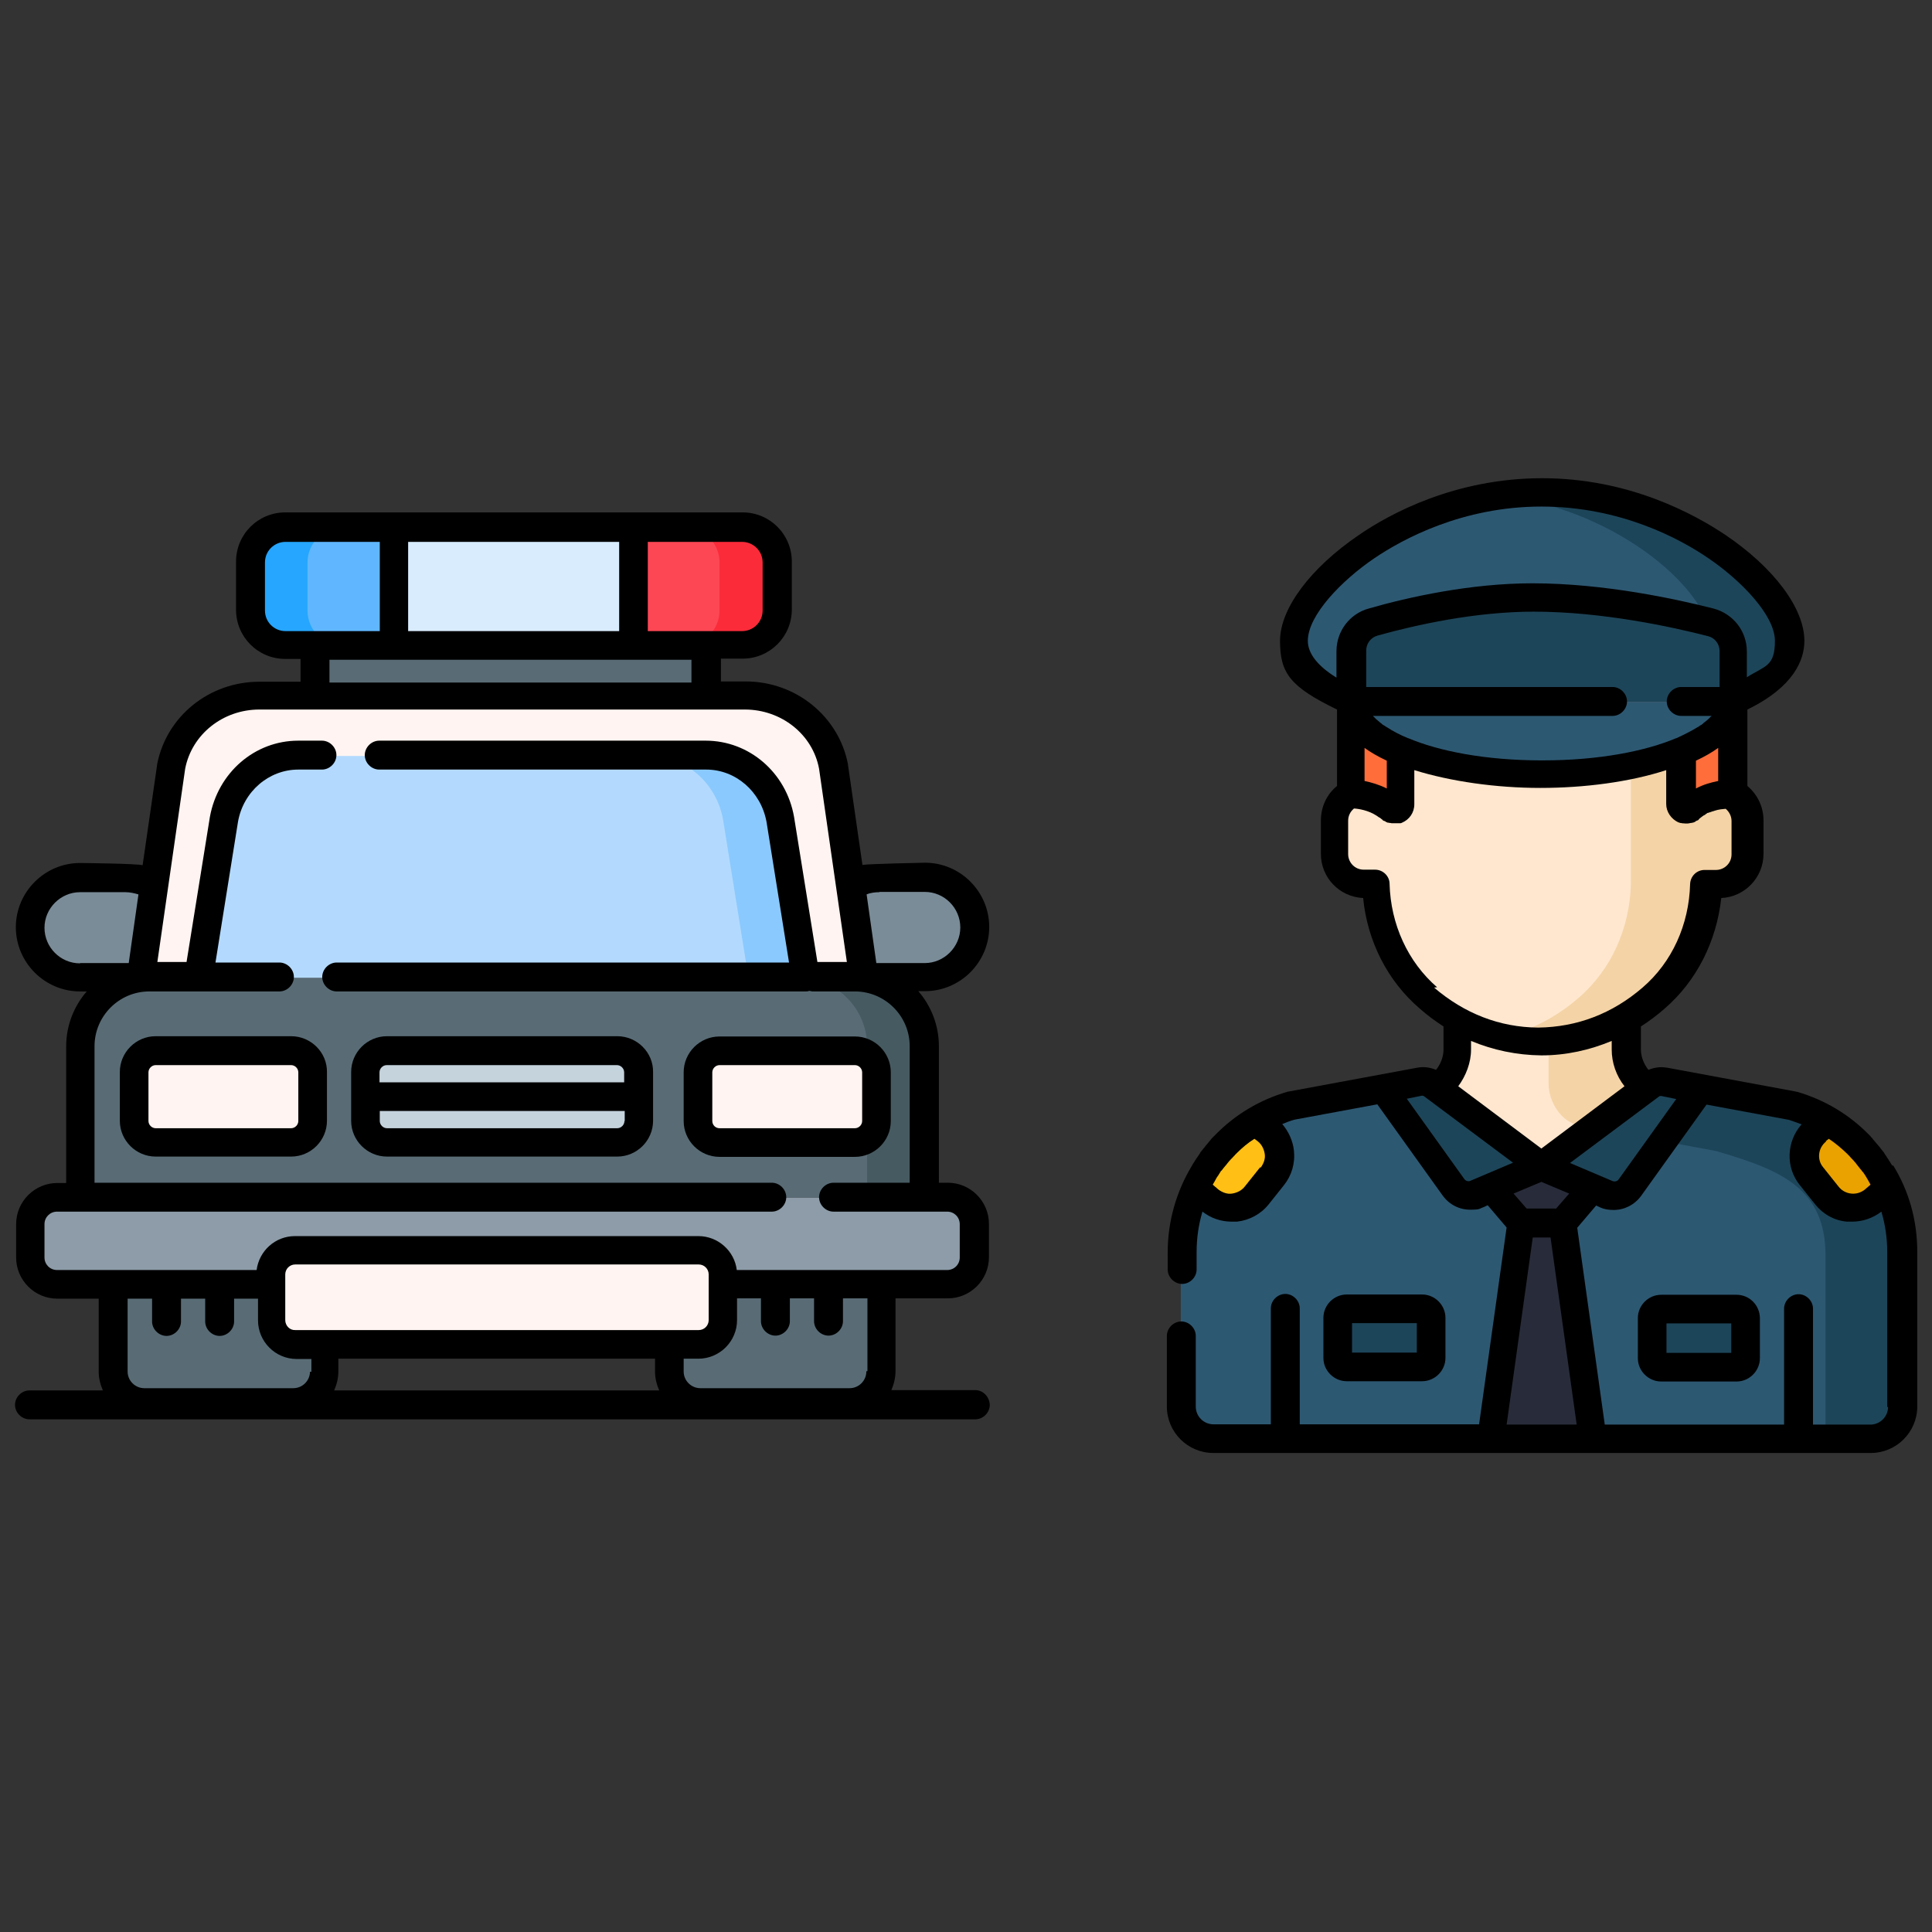 <?xml version="1.0" encoding="utf-8"?>
<!-- Generator: Adobe Illustrator 26.5.0, SVG Export Plug-In . SVG Version: 6.00 Build 0)  -->
<svg version="1.1" id="Calque_1" xmlns="http://www.w3.org/2000/svg" xmlns:xlink="http://www.w3.org/1999/xlink" x="0px" y="0px"
	 viewBox="0 0 694.9 694.9" style="enable-background:new 0 0 694.9 694.9;" xml:space="preserve">
<rect x="0" y="0" width="694.9" height="694.9" fill="#333333" stroke="none"/>
<style type="text/css">
	.st0{fill:#FFE7CF;}
	.st1{fill:#F4D3A6;}
	.st2{fill:#2D5872;}
	.st3{fill:#1D4559;}
	.st4{fill:#FF6D3A;}
	.st5{fill:#282C3A;}
	.st6{fill:#FFBF14;}
	.st7{fill:#EAA200;}
	.st8{fill:#7A8C98;}
	.st9{fill:#596C76;}
	.st10{fill:#8D9CA8;}
	.st11{fill:#465A61;}
	.st12{fill:#FFF4F1;}
	.st13{fill:#C5D3DD;}
	.st14{fill:#B3DAFE;}
	.st15{fill:#8AC9FE;}
	.st16{fill:#60B7FF;}
	.st17{fill:#26A6FE;}
	.st18{fill:#FD4755;}
	.st19{fill:#FB2B3A;}
	.st20{fill:#D8ECFE;}
</style>
<g>
	<path class="st0" d="M576,426l32.8-30.8l-13.1-2.5c-6.4-1.3-10.8-8.6-10.8-14.9v-28.6h-61.1v28.6c0,6.5-4.6,13.8-10.8,14.9
		l-13.1,2.5l32.8,30.8c12.1,11.4,30.9,11.4,43.1,0H576z"/>
	<path class="st1" d="M557,349.1v40.7c0,6.5,4.6,13.8,10.8,14.9l25.8,4.8l15.3-14.4l-13.1-2.5c-6.4-1.3-10.8-8.6-10.8-14.9v-28.6
		h-28L557,349.1z"/>
	<path class="st2" d="M644.9,397.8l-46.4-8.6c-1.6-0.4-3.4,0-4.8,1.2l-39.2,29.3l-39.2-29.3c-1.4-1.1-3.2-1.4-4.8-1.2l-46.4,8.6
		c-23.3,6.8-39.4,28.2-39.4,52.6V506c0,6.4,5.2,11.5,11.5,11.5h236.5c6.4,0,11.5-5.2,11.5-11.5v-55.7
		C684.4,426,668.3,404.6,644.9,397.8z"/>
	<g>
		<path class="st3" d="M644.9,397.8l-46.4-8.6c-1.6-0.4-3.4,0-4.8,1.2l-20.6,15.4l44.1,8.2c23.3,6.8,39.4,13.3,39.4,37.7v66h16.1
			c6.4,0,11.5-5.2,11.5-11.5v-55.7c0-24.4-16-45.8-39.4-52.6V397.8z"/>
		<path class="st3" d="M497.1,391.7l25.4,35.5c1.9,2.7,5.4,3.6,8.5,2.4l23.5-10l-39.2-29.3c-1.4-1.1-3.2-1.4-4.8-1.2l-13.3,2.5
			L497.1,391.7z"/>
		<path class="st3" d="M611.9,391.7l-25.4,35.5c-1.9,2.7-5.4,3.6-8.5,2.4l-23.5-10l39.2-29.3c1.4-1.1,3.2-1.4,4.8-1.2l13.3,2.5
			L611.9,391.7z"/>
	</g>
	<path class="st2" d="M554.4,177.4c-49.2,0-89.2,34-89.2,53.3s39.9,32.9,89.2,32.9c49.3,0,89.2-13.8,89.2-32.9
		S603.7,177.4,554.4,177.4L554.4,177.4z"/>
	<path class="st3" d="M554.4,177.4c-4.8,0-9.5,0.4-14,0.9c42.6,5.5,75.1,34.9,75.1,52.4s-32.5,30.2-75.1,32.6
		c4.6,0.2,9.3,0.4,14,0.4c49.2,0,89.2-13.8,89.2-32.9S603.7,177.4,554.4,177.4L554.4,177.4z"/>
	<path class="st0" d="M618.2,284.5h-4.1v-16.2c0-16.1-6.6-31.8-18.8-42.2c-9.5-8.2-72.1-8.2-81.7,0c-12.2,10.5-18.8,26.1-18.8,42.2
		v16.2h-4.1c-6,0-10.8,4.8-10.8,10.8v12c0,6,4.8,10.8,10.8,10.8h4.1c0.4,15.6,6.9,30.7,18.8,40.9c9.5,8.2,23.1,15.4,40.8,15.7
		c17.8-0.2,31.3-7.4,40.8-15.7c11.9-10.2,18.5-25.3,18.8-40.9h4.1c6,0,10.8-4.8,10.8-10.8v-12C629,289.3,624.2,284.5,618.2,284.5z"
		/>
	<path class="st1" d="M618.2,284.5h-4.1v-16.2c0-16.1-6.6-31.8-18.8-42.2c-6-5.2-33.1-7.1-54.6-5.8c12.7,0.8,23.5,2.7,27.1,5.8
		c12.2,10.5,18.8,26.1,18.8,42.2V318c-0.4,15.6-6.9,30.7-18.8,40.9c-6.9,6-15.9,11.4-27.1,14c4.2,1.1,8.8,1.6,13.8,1.6
		c17.8-0.2,31.3-7.4,40.8-15.6c11.9-10.2,18.5-25.3,18.8-40.9h4.1c6,0,10.8-4.8,10.8-10.8v-12c0-6-4.8-10.8-10.8-10.8V284.5z"/>
	<path class="st4" d="M485.7,248.4v37.2c0,0,9.2-0.2,14.9,5.6c1.2,1.2,3.3,0.4,3.3-1.4v-27.5h100.8v27.5c0,1.8,2.1,2.6,3.3,1.4
		c5.9-5.8,14.9-5.6,14.9-5.6v-37.2c0-23.1-137.4-23.1-137.4,0H485.7z"/>
	<path class="st2" d="M554.4,278.8c-38,0-68.7-11.8-68.7-26.4h137.4C623.2,266.9,592.5,278.8,554.4,278.8z"/>
	<path class="st3" d="M485.7,234.2v18.2h137.4v-18.1c0-4.9-3.3-9.2-8.1-10.4c-12.7-3.3-38.6-8.9-63.9-8.9c-23.3,0-46.1,5.5-57.7,8.8
		C488.9,225.2,485.7,229.4,485.7,234.2L485.7,234.2z"/>
	<g>
		<polygon class="st5" points="554.4,419.5 536,427.4 546.8,440 562.2,440 572.9,427.4 		"/>
		<polygon class="st5" points="562.2,440 554.4,440 546.8,440 536,517.6 572.9,517.6 		"/>
	</g>
	<g>
		<path class="st3" d="M624.6,491.7h-27.1c-1.8,0-3.3-1.4-3.3-3.3V474c0-1.8,1.4-3.3,3.3-3.3h27.1c1.8,0,3.3,1.4,3.3,3.3v14.4
			C627.9,490.1,626.5,491.7,624.6,491.7z"/>
		<path class="st3" d="M511.5,491.7h-27.1c-1.8,0-3.3-1.4-3.3-3.3V474c0-1.8,1.4-3.3,3.3-3.3h27.1c1.8,0,3.3,1.4,3.3,3.3v14.4
			C514.8,490.1,513.4,491.7,511.5,491.7z"/>
	</g>
	<path class="st6" d="M435.1,431.8c5.1,4.1,12.5,3.3,16.6-1.8l5.5-6.9c4.1-5.1,3.3-12.5-1.8-16.6l-4-3.2
		c-9.5,5.6-17.2,14.1-21.8,24.1L435.1,431.8L435.1,431.8z"/>
	<path class="st7" d="M679.2,427.4c-4.6-10-12.2-18.5-21.8-24.1l-4,3.2c-5.1,4.1-5.9,11.5-1.8,16.6l5.5,6.9
		c4.1,5.1,11.5,5.9,16.6,1.8L679.2,427.4L679.2,427.4z"/>
	<path d="M680.7,419.4c0,0,0-0.1-0.1-0.2c-0.4-0.5-0.6-0.9-0.9-1.4c-0.1-0.2-0.4-0.5-0.5-0.8c-0.2-0.4-0.5-0.6-0.6-0.9
		c-0.2-0.4-0.6-0.8-0.8-1.2c0-0.1-0.1-0.2-0.2-0.4c0,0-0.1-0.1-0.2-0.2c-0.4-0.5-0.7-0.9-1.1-1.4c-0.1-0.1-0.2-0.4-0.4-0.5
		c-0.4-0.5-0.7-0.8-1.1-1.3c-0.1-0.2-0.4-0.4-0.5-0.6c-0.4-0.4-0.6-0.7-0.9-1.1c-0.2-0.2-0.5-0.5-0.7-0.8c-0.2-0.2-0.4-0.4-0.6-0.6
		c-7.1-7.2-15.8-12.4-25.7-15.3c-0.1,0-0.4,0-0.5-0.1l-46.4-8.6l0,0l0,0c0,0-0.1,0-0.2,0c-2.1-0.4-4.4,0-6.4,0.8
		c-1.6-2-2.7-4.7-2.7-7.2v-8.4c2.9-1.9,5.8-4,8.5-6.4c11.5-9.9,18.7-24.2,20.4-39.8c8.5-0.4,15.2-7.4,15.2-15.9v-12
		c0-4.8-2.1-9.3-5.8-12.4v-27.5c16.8-8.2,20.5-17.9,20.5-24.7c0-11.6-10.8-26.2-28.4-38.1c-11.2-7.5-34.7-20.4-65.9-20.4
		c-31.2,0-54.7,12.7-65.9,20.4c-17.5,11.9-28.4,26.5-28.4,38.1c0,11.6,3.6,16.5,20.5,24.7v27.5c-3.6,2.9-5.8,7.4-5.8,12.4v12
		c0,8.6,6.7,15.5,15.2,15.9c1.5,15.5,8.8,29.9,20.4,39.8c2.7,2.4,5.6,4.5,8.5,6.4v8.4c0,2.5-1.1,5.3-2.7,7.2
		c-2.1-0.9-4.4-1.2-6.6-0.8l0,0l-46.4,8.6c-0.1,0-0.4,0-0.5,0.1c-9.9,2.9-18.6,8.1-25.7,15.3c-0.2,0.2-0.4,0.4-0.6,0.6
		s-0.5,0.5-0.7,0.7c-0.4,0.4-0.6,0.7-0.9,1.1c-0.1,0.1-0.4,0.4-0.5,0.6c-0.4,0.5-0.7,0.8-1.1,1.3c-0.1,0.1-0.2,0.4-0.4,0.5
		c-0.4,0.5-0.7,0.9-1.1,1.4c0,0-0.1,0.1-0.2,0.2c0,0-0.1,0.2-0.2,0.4c-0.2,0.4-0.6,0.8-0.8,1.2s-0.5,0.6-0.6,0.9
		c-0.1,0.2-0.4,0.5-0.5,0.8c-0.4,0.5-0.6,0.9-0.9,1.4c0,0,0,0.1-0.1,0.2c-5.6,9.3-8.7,20-8.7,31.1v6.2c0,2.8,2.4,5.2,5.2,5.2
		c2.8,0,5.2-2.4,5.2-5.2v-6.2c0-5.1,0.7-9.9,2.1-14.6c3.1,2.4,6.7,3.6,10.5,3.6c3.8,0,1.2,0,1.9,0c4.5-0.5,8.6-2.7,11.4-6.2l5.5-6.9
		c2.8-3.5,4.1-7.9,3.6-12.5c-0.4-3.5-1.9-6.8-4.2-9.5c1.5-0.6,2.9-1.2,4.5-1.6l29.7-5.5l23.5,32.8c2.4,3.3,6,5.1,9.9,5.1
		c3.9,0,3.2-0.4,4.8-0.9l1.5-0.7l6.8,8l-9.9,70.8h-64.5v-41.7c0-2.8-2.4-5.2-5.2-5.2c-2.8,0-5.2,2.4-5.2,5.2v41.7h-20.6
		c-3.5,0-6.4-2.8-6.4-6.4v-25.4c0-2.8-2.4-5.2-5.2-5.2c-2.8,0-5.2,2.4-5.2,5.2v25.4c0,9.2,7.5,16.7,16.7,16.7h236.5
		c9.2,0,16.7-7.5,16.7-16.7v-55.7c0-11.1-2.9-21.7-8.7-31.1L680.7,419.4z M453.2,419.9l-5.5,6.9c-1.1,1.4-2.7,2.2-4.5,2.5
		s-3.5-0.4-4.9-1.4l-2.1-1.8c0.5-0.8,0.9-1.6,1.4-2.5l0,0c0.5-0.7,0.9-1.3,1.3-2c0.1-0.2,0.2-0.4,0.5-0.6c0.5-0.6,0.8-1.1,1.3-1.6
		c0-0.1,0.2-0.2,0.4-0.5c0.5-0.6,0.9-1.2,1.5-1.8c0.1-0.1,0.4-0.4,0.5-0.5c0.5-0.6,1.1-1.1,1.5-1.6c0,0,0,0,0.1-0.1
		c2-2,4.1-3.8,6.5-5.3l1.2,0.9c1.4,1.1,2.2,2.7,2.5,4.5s-0.4,3.5-1.4,4.9L453.2,419.9z M656.6,410.5l1.2-0.9
		c2.4,1.6,4.5,3.4,6.5,5.3c0,0,0,0,0.1,0.1c0.6,0.6,1.1,1.1,1.5,1.6c0.1,0.1,0.4,0.4,0.5,0.5c0.5,0.6,1.1,1.2,1.5,1.8
		c0,0.1,0.2,0.2,0.4,0.5c0.5,0.6,0.8,1.1,1.3,1.6c0.1,0.2,0.2,0.4,0.5,0.6c0.5,0.7,0.9,1.3,1.3,2l0,0c0.5,0.8,0.9,1.6,1.4,2.5
		l-2.1,1.8c-1.4,1.1-3.2,1.6-4.9,1.4c-1.8-0.2-3.4-1.1-4.5-2.5l-5.5-6.9c-2.4-2.8-1.9-7.1,1.1-9.4L656.6,410.5z M596.7,394.4
		L596.7,394.4L596.7,394.4c0.2-0.2,0.6-0.2,0.8-0.2l5.4,1.1l-20.7,28.9c-0.5,0.7-1.4,0.9-2.2,0.6l-15.3-6.5l0,0l0,0L596.7,394.4z
		 M554.4,413.1l-29.9-22.4c2.8-3.8,4.6-8.5,4.6-13.2v-3.1c7.9,3.3,16.4,5.1,25.3,5.2l0,0c8.9,0,17.4-1.9,25.3-5.2v3.1
		c0,4.7,1.6,9.4,4.6,13.2L554.4,413.1z M564.4,429.3l-4.7,5.4h-10.6l-4.7-5.4l10-4.2L564.4,429.3z M480.5,243.6
		c-6.6-4.1-10.1-8.6-10.1-13.1c0-9.3,12.4-21.9,23.9-29.7c10.2-6.9,31.7-18.6,60.1-18.6c28.5,0,49.9,11.6,60.1,18.6
		c11.5,7.8,23.9,20.4,23.9,29.7s-3.5,8.9-10.1,13.1v-9.3c0-7.3-4.9-13.5-11.9-15.4c-13.3-3.4-39.4-9.1-65.2-9.1l0,0
		c-22.2,0-44.4,4.9-59,9.1c-6.8,1.9-11.5,8.2-11.5,15.3v9.5l0,0L480.5,243.6z M604.2,257.5h11.4l0,0c0,0-0.1,0.2-0.2,0.2
		c-0.2,0.2-0.4,0.4-0.6,0.6c-0.1,0.1-0.2,0.2-0.4,0.4c-0.2,0.1-0.4,0.4-0.6,0.5s-0.4,0.4-0.6,0.5c-0.1,0.1-0.4,0.2-0.5,0.4
		c-0.2,0.2-0.5,0.4-0.7,0.6c-0.1,0-0.2,0.1-0.4,0.2c-0.4,0.2-0.6,0.5-0.9,0.6c0,0-0.1,0-0.2,0.1c-2.1,1.3-4.7,2.6-7.5,3.9
		c0,0,0,0-0.1,0c-10.9,4.6-27.5,8-48.2,8s-37.3-3.4-48.2-8c0,0,0,0-0.1,0c-2.9-1.2-5.4-2.5-7.5-3.9c0,0-0.1,0-0.2-0.1
		c-0.4-0.2-0.7-0.5-0.9-0.6c-0.1,0-0.2-0.1-0.4-0.2c-0.2-0.2-0.5-0.4-0.7-0.6c-0.1-0.1-0.4-0.2-0.5-0.4c-0.2-0.1-0.4-0.4-0.6-0.5
		s-0.4-0.4-0.6-0.5c-0.1-0.1-0.2-0.2-0.4-0.4c-0.2-0.2-0.4-0.4-0.6-0.6l-0.2-0.2l0,0H580c2.8,0,5.2-2.4,5.2-5.2s-2.4-5.2-5.2-5.2
		h-88.6V234c0-2.5,1.6-4.7,4.1-5.4c14-3.9,35.2-8.6,56.2-8.6l0,0c24.6,0,49.8,5.5,62.6,8.8c2.5,0.6,4.2,2.8,4.2,5.4v12.9h-13.8
		c-2.8,0-5.2,2.4-5.2,5.2s2.4,5.2,5.2,5.2H604.2z M618,269v11.9c-2.4,0.5-5.2,1.2-8,2.7v-10C613.2,272.1,615.8,270.6,618,269z
		 M498.8,273.6v10c-2.8-1.4-5.6-2.2-8-2.7V269C493,270.6,495.6,272.1,498.8,273.6z M516.9,355.1c-10.5-9.1-16.7-22.6-17.1-37.2
		c0-2.8-2.4-5.1-5.2-5.1h-4.1c-3.2,0-5.6-2.6-5.6-5.6v-12c0-1.8,0.8-3.3,2.1-4.4c1.8,0.1,5.2,0.7,8,2.5l0,0c0.4,0.2,0.8,0.6,1.2,0.8
		c0,0,0,0,0.1,0c0.2,0.1,0.4,0.4,0.6,0.5c0.1,0.1,0.4,0.2,0.5,0.5c0,0,0,0,0.1,0c0.1,0,0.2,0.2,0.4,0.2c0,0,0,0,0.1,0
		s0.4,0.2,0.6,0.4l0,0c0.2,0,0.4,0.2,0.6,0.2c0,0,0,0,0.1,0s0.2,0,0.5,0.1c0,0,0,0,0.1,0c0.2,0,0.4,0,0.6,0.1l0,0c0.2,0,0.4,0,0.6,0
		c0,0,0,0,0.1,0s0.4,0,0.5,0l0,0l0,0c0.2,0,0.4,0,0.6,0l0,0c0.2,0,0.5,0,0.6,0c0,0,0,0,0.1,0s0.4,0,0.5,0c0,0,0.1,0,0.2,0
		c0.2,0,0.4-0.1,0.6-0.2c2.6-1.1,4.4-3.6,4.4-6.6V277c13.2,4.1,29.5,6.4,45.3,6.4s32.1-2.1,45.3-6.4v12.2c0,2.8,1.8,5.4,4.4,6.6
		c0.2,0,0.4,0.1,0.6,0.2c0,0,0,0,0.1,0c0.1,0,0.4,0,0.5,0.1c0,0,0,0,0.1,0c0.5,0,0.8,0.1,1.3,0.1l0,0l0,0c0.1,0,0.4,0,0.5,0
		c0,0,0,0,0.1,0c0.4,0,0.8-0.1,1.2-0.2c0,0,0,0,0.1,0c0.1,0,0.4,0,0.5-0.1c0,0,0,0,0.1,0c0.2,0,0.4-0.1,0.6-0.2l0,0
		c0.2,0,0.4-0.2,0.6-0.4c0,0,0,0,0.1,0c0.1,0,0.2-0.2,0.4-0.2c0,0,0,0,0.1,0c0.1-0.1,0.4-0.2,0.5-0.5c0.1-0.1,0.4-0.4,0.6-0.5
		c0,0,0,0,0.1-0.1c0.1-0.1,0.4-0.2,0.5-0.4l0,0c0.2-0.1,0.4-0.2,0.6-0.4c0,0,0,0,0.1,0c0.1,0,0.4-0.2,0.5-0.4l0,0
		c0.2,0,0.4-0.2,0.6-0.4c0,0,0,0,0.1,0c0.2,0,0.4-0.1,0.6-0.2l0,0c0.2,0,0.5-0.1,0.6-0.2l0,0c0.2,0,0.4-0.1,0.6-0.2l0,0
		c0.2,0,0.5-0.1,0.7-0.2l0,0c1.5-0.5,2.9-0.6,4-0.7c1.3,1.1,2.1,2.7,2.1,4.4v12c0,3.2-2.6,5.6-5.6,5.6h-4.1c-2.8,0-5.1,2.2-5.2,5.1
		c-0.4,14.6-6.5,28.1-17.1,37.2c-10.9,9.4-23.5,14.2-37.5,14.4c-14-0.1-26.6-5.1-37.5-14.4L516.9,355.1z M544.2,418.2L544.2,418.2
		l-15.3,6.5c-0.8,0.4-1.8,0-2.2-0.6L506,395.2l5.4-1.1c0.2,0,0.6,0,0.8,0.2l0,0l0,0L544.2,418.2L544.2,418.2z M541.9,512.4l9.4-67.3
		h6.4l9.4,67.3H541.9z M679.1,506c0,3.5-2.8,6.4-6.4,6.4h-20.6v-41.7c0-2.8-2.4-5.2-5.2-5.2s-5.2,2.4-5.2,5.2v41.7h-64.5l-9.9-70.8
		l6.8-8l1.5,0.7c1.5,0.7,3.2,0.9,4.8,0.9c3.8,0,7.5-1.8,9.9-5.1l23.5-32.8l29.7,5.5c1.5,0.5,3.1,1.1,4.5,1.6
		c-5.4,6.1-5.9,15.4-0.6,21.9l5.5,6.9c2.8,3.5,6.8,5.8,11.4,6.2c0.6,0,1.2,0,1.9,0c3.8,0,7.5-1.3,10.5-3.6c1.4,4.7,2.1,9.5,2.1,14.6
		v55.7l0,0L679.1,506z"/>
	<path d="M624.6,465.7h-27.1c-4.6,0-8.4,3.8-8.4,8.4v14.4c0,4.6,3.8,8.4,8.4,8.4h27.1c4.6,0,8.4-3.8,8.4-8.4V474
		C632.9,469.4,629.2,465.7,624.6,465.7z M622.7,486.6h-23.3V476h23.3V486.6L622.7,486.6z"/>
	<path d="M511.5,496.8c4.6,0,8.4-3.8,8.4-8.4v-14.4c0-4.6-3.8-8.4-8.4-8.4h-27.1c-4.6,0-8.4,3.8-8.4,8.4v14.4c0,4.6,3.8,8.4,8.4,8.4
		H511.5z M486.3,475.9h23.3v10.6h-23.3V475.9z"/>
</g>
<g>
	<path class="st8" d="M63.1,351.5H28.8c-9.9,0-17.9-8-17.9-17.9s8-17.9,17.9-17.9h16.4c9.9,0,17.9,8,17.9,17.9V351.5z"/>
	<path class="st8" d="M298.2,351.5h34.2c9.9,0,17.9-8,17.9-17.9s-8-17.9-17.9-17.9H316c-9.9,0-17.9,8-17.9,17.9V351.5z"/>
	<path class="st9" d="M251.9,504.4h53.7c6.1,0,11.2-4.9,11.2-11.2v-31.3h-76v31.3C240.7,499.3,245.7,504.4,251.9,504.4L251.9,504.4z
		"/>
	<path class="st9" d="M105.5,504.4H51.9c-6.1,0-11.2-4.9-11.2-11.2v-31.3h76v31.3C116.7,499.3,111.8,504.4,105.5,504.4L105.5,504.4z
		"/>
	<path class="st10" d="M96.2,461.9H20.6c-5.3,0-9.6-4.4-9.6-9.6v-12c0-5.3,4.4-9.6,9.6-9.6h320.2c5.3,0,9.6,4.4,9.6,9.6v12
		c0,5.3-4.4,9.6-9.6,9.6h-78"/>
	<path class="st9" d="M332.4,430.7H28.9v-54.2c0-13.6,11.1-24.8,24.8-24.8h253.9c13.6,0,24.8,11.1,24.8,24.8v54.2H332.4z"/>
	<path class="st11" d="M307.6,351.6h-20.5c13.6,0,24.8,11.1,24.8,24.8v54.2h20.5v-54.2C332.4,362.8,321.3,351.6,307.6,351.6z"/>
	<g>
		<path class="st12" d="M251.3,483.4H106.2c-4.8,0-8.7-3.9-8.7-8.7v-16.4c0-4.8,3.9-8.7,8.7-8.7h145.1c4.8,0,8.7,3.9,8.7,8.7v16.4
			C260,479.6,256.2,483.4,251.3,483.4z"/>
		<path class="st12" d="M104.7,411H56c-4.2,0-7.8-3.5-7.8-7.8v-17.5c0-4.2,3.5-7.8,7.8-7.8h48.7c4.2,0,7.8,3.5,7.8,7.8v17.5
			C112.5,407.4,108.9,411,104.7,411z"/>
		<path class="st12" d="M307.5,411h-48.7c-4.2,0-7.8-3.5-7.8-7.8v-17.5c0-4.2,3.5-7.8,7.8-7.8h48.7c4.2,0,7.8,3.5,7.8,7.8v17.5
			C315.2,407.4,311.7,411,307.5,411z"/>
	</g>
	<path class="st13" d="M222,411h-82.8c-4.2,0-7.8-3.5-7.8-7.8v-17.5c0-4.2,3.5-7.8,7.8-7.8H222c4.2,0,7.8,3.5,7.8,7.8v17.5
		C229.8,407.4,226.3,411,222,411z"/>
	<path class="st9" d="M113.3,226.8h140.5v23.9H113.3V226.8L113.3,226.8z"/>
	<path class="st12" d="M267.9,250.6H93.3c-15.7,0-28.9,10.7-31.8,25.5l-10.8,75.4h259.8l-10.8-75.4
		C296.9,261.3,283.5,250.6,267.9,250.6z"/>
	<path class="st14" d="M253.9,271.9H107.3c-13.1,0-24.4,9.8-26.7,23.2l-9.1,56.6h218.2l-9.1-56.6
		C278.3,281.6,267.1,271.9,253.9,271.9L253.9,271.9z"/>
	<path class="st15" d="M280.6,295c-2.4-13.4-13.5-23.2-26.7-23.2h-20.5c13.1,0,24.4,9.8,26.7,23.2l9.1,56.6h20.5L280.6,295z"/>
	<path class="st16" d="M266.7,232.1H102.6c-6.9,0-12.6-5.6-12.6-12.6v-17.3c0-6.9,5.6-12.6,12.6-12.6h164.1
		c6.9,0,12.6,5.6,12.6,12.6v17.3C279.3,226.4,273.7,232.1,266.7,232.1z"/>
	<path class="st17" d="M110.6,219.6v-17.3c0-6.9,5.6-12.6,12.6-12.6h-20.5c-6.9,0-12.6,5.6-12.6,12.6v17.3c0,6.9,5.6,12.6,12.6,12.6
		h20.5C116.2,232.2,110.6,226.6,110.6,219.6z"/>
	<path class="st18" d="M266.7,189.7h-80.4v42.4h80.4c6.9,0,12.6-5.6,12.6-12.6v-17.3c0-6.9-5.6-12.6-12.6-12.6l0,0V189.7z"/>
	<path class="st19" d="M266.7,189.7h-20.5c6.9,0,12.6,5.6,12.6,12.6v17.3c0,6.9-5.6,12.6-12.6,12.6h20.5c6.9,0,12.6-5.6,12.6-12.6
		v-17.3C279.3,195.4,273.7,189.7,266.7,189.7z"/>
	<path class="st20" d="M141.7,189.7h86.1v42.4h-86.1V189.7z"/>
	<path d="M350.8,500h-30.2c0.9-2.1,1.5-4.4,1.5-6.8V467h18.8c8.1,0,14.8-6.6,14.8-14.8v-12c0-8.1-6.6-14.8-14.8-14.8h-3.2v-49.1
		c0-7.5-2.8-14.5-7.4-19.8h2.4c12.7,0,23.1-10.4,23.1-23.1s-10.4-23.1-23.1-23.1c0,0-20.5,0.4-22.5,0.8l-5.2-36c0,0,0-0.1,0-0.2
		c-3.3-17.2-18.7-29.8-36.8-29.8h-8.9v-8.2h7.8c9.8,0,17.7-7.9,17.7-17.7V202c0-9.8-7.9-17.7-17.7-17.7H102.6
		c-9.8,0-17.7,7.9-17.7,17.7v17.3c0,9.8,7.9,17.7,17.7,17.7h5.5v8.2H93.3c-18.1,0-33.5,12.5-36.8,29.8c0,0,0,0.1,0,0.2l-5.2,36
		c-2-0.6-22.5-0.8-22.5-0.8c-12.7,0-23.1,10.4-23.1,23.1s10.4,23.1,23.1,23.1h2.4c-4.6,5.3-7.4,12.2-7.4,19.8v49.1h-3.2
		c-8.1,0-14.8,6.6-14.8,14.8v12c0,8.1,6.6,14.8,14.8,14.8h14.9v26.2c0,2.5,0.6,4.7,1.5,6.8H10.6c-2.8,0-5.2,2.4-5.2,5.2
		c0,2.8,2.4,5.2,5.2,5.2h340.2c2.8,0,5.2-2.4,5.2-5.2C355.9,502.4,353.6,500,350.8,500z M316.2,320.8h16.4c7.1,0,12.8,5.8,12.8,12.8
		s-5.8,12.8-12.8,12.8h-17.4l-3.5-24.7c1.4-0.6,3.1-0.8,4.6-0.8l0,0V320.8z M274.3,202.3v17.3c0,4.1-3.3,7.4-7.4,7.4H233v-32.1h33.9
		C271,194.9,274.3,198.2,274.3,202.3z M222.7,194.9V227h-75.9v-32.1H222.7z M95.3,219.6v-17.3c0-4.1,3.3-7.4,7.4-7.4h33.9V227h-33.9
		C98.6,227,95.3,223.7,95.3,219.6L95.3,219.6z M248.7,237.3v8.2H118.5v-8.2H248.7z M28.8,346.5c-7.1,0-12.8-5.8-12.8-12.8
		s5.8-12.8,12.8-12.8h16.4c1.6,0,3.2,0.4,4.6,0.8l-3.5,24.7H28.8V346.5z M111.5,493.3c0,3.3-2.7,6-6,6H51.9c-3.3,0-6-2.7-6-6v-26.2
		h8.8v8.2c0,2.8,2.4,5.2,5.2,5.2c2.8,0,5.2-2.4,5.2-5.2v-8.2h8.7v8.2c0,2.8,2.4,5.2,5.2,5.2s5.2-2.4,5.2-5.2v-8.2h8.6v7.8
		c0,7.6,6.2,13.9,13.9,13.9h5.3v4.6H111.5z M102.6,474.8v-16.4c0-2,1.6-3.6,3.6-3.6h145.1c2,0,3.6,1.6,3.6,3.6v16.4
		c0,2-1.6,3.6-3.6,3.6H106.2C104.2,478.5,102.6,476.8,102.6,474.8L102.6,474.8z M120.2,500.1c0.9-2.1,1.5-4.4,1.5-6.8v-4.6h113.9
		v4.6c0,2.5,0.6,4.7,1.5,6.8H120.4H120.2z M311.6,493.3c0,3.3-2.7,6-6,6h-53.7c-3.3,0-6-2.7-6-6v-4.6h5.3c7.6,0,13.9-6.2,13.9-13.9
		v-7.8h8.6v8.2c0,2.8,2.4,5.2,5.2,5.2s5.2-2.4,5.2-5.2v-8.2h8.7v8.2c0,2.8,2.4,5.2,5.2,5.2s5.2-2.4,5.2-5.2v-8.2h8.8v26.2l0,0H311.6
		z M265,456.8c-0.8-6.8-6.7-12.2-13.8-12.2H106.1c-7.1,0-12.9,5.3-13.8,12.2H20.5c-2.5,0-4.5-2-4.5-4.5v-12c0-2.5,2-4.5,4.5-4.5
		h257.1c2.8,0,5.2-2.4,5.2-5.2c0-2.8-2.4-5.2-5.2-5.2H34v-49.1c0-10.8,8.8-19.7,19.7-19.7h46.8c2.8,0,5.2-2.4,5.2-5.2
		s-2.4-5.2-5.2-5.2H77.5l8.1-50.6c1.9-10.9,11.1-18.8,21.7-18.8h8.5c2.8,0,5.2-2.4,5.2-5.2c0-2.8-2.4-5.2-5.2-5.2h-8.5
		c-15.7,0-28.9,11.5-31.8,27.4l0,0l-8.4,52.2H56.6l10-69.5c2.4-12.4,13.6-21.3,26.7-21.3h174.6c13.1,0,24.4,8.9,26.7,21.3l10,69.5
		H294l-8.4-52.2l0,0c-2.8-15.9-16.1-27.4-31.8-27.4H136.4c-2.8,0-5.2,2.4-5.2,5.2c0,2.8,2.4,5.2,5.2,5.2h117.6
		c10.6,0,19.7,7.9,21.7,18.8l8.1,50.6H121.1c-2.8,0-5.2,2.4-5.2,5.2s2.4,5.2,5.2,5.2h168.6c0.5,0,0.9,0,1.3-0.2
		c0.5,0,0.8,0.2,1.3,0.2h15.2c10.8,0,19.7,8.8,19.7,19.7v49.1h-27.4c-2.8,0-5.2,2.4-5.2,5.2c0,2.8,2.4,5.2,5.2,5.2h40.9
		c2.5,0,4.5,2,4.5,4.5v12c0,2.5-2,4.5-4.5,4.5H265L265,456.8z"/>
	<path d="M104.7,372.7H56c-7.1,0-12.9,5.8-12.9,12.9v17.5c0,7.1,5.8,12.9,12.9,12.9h48.7c7.1,0,12.9-5.8,12.9-12.9v-17.5
		C117.7,378.6,111.9,372.7,104.7,372.7L104.7,372.7z M107.3,403.2c0,1.4-1.2,2.6-2.6,2.6H56c-1.4,0-2.6-1.2-2.6-2.6v-17.5
		c0-1.4,1.2-2.6,2.6-2.6h48.7c1.4,0,2.6,1.2,2.6,2.6V403.2z"/>
	<path d="M320.4,403.2v-17.5c0-7.1-5.8-12.9-12.9-12.9h-48.7c-7.1,0-12.9,5.8-12.9,12.9v17.5c0,7.1,5.8,12.9,12.9,12.9h48.7
		C314.5,416.1,320.4,410.4,320.4,403.2L320.4,403.2z M256.2,403.2v-17.5c0-1.4,1.2-2.6,2.6-2.6h48.7c1.4,0,2.6,1.2,2.6,2.6v17.5
		c0,1.4-1.2,2.6-2.6,2.6h-48.7C257.3,405.8,256.2,404.6,256.2,403.2z"/>
	<path d="M222,372.7h-82.8c-7.1,0-12.9,5.8-12.9,12.9v17.5c0,7.1,5.8,12.9,12.9,12.9H222c7.1,0,12.9-5.8,12.9-12.9v-17.5
		C235,378.6,229.2,372.7,222,372.7L222,372.7z M224.6,403.2c0,1.4-1.2,2.6-2.6,2.6h-82.8c-1.4,0-2.6-1.2-2.6-2.6v-3.6h88.1v3.6
		H224.6z M224.6,389.3h-88.1v-3.6c0-1.4,1.2-2.6,2.6-2.6h82.8c1.4,0,2.6,1.2,2.6,2.6v3.6H224.6z"/>
</g>
</svg>
